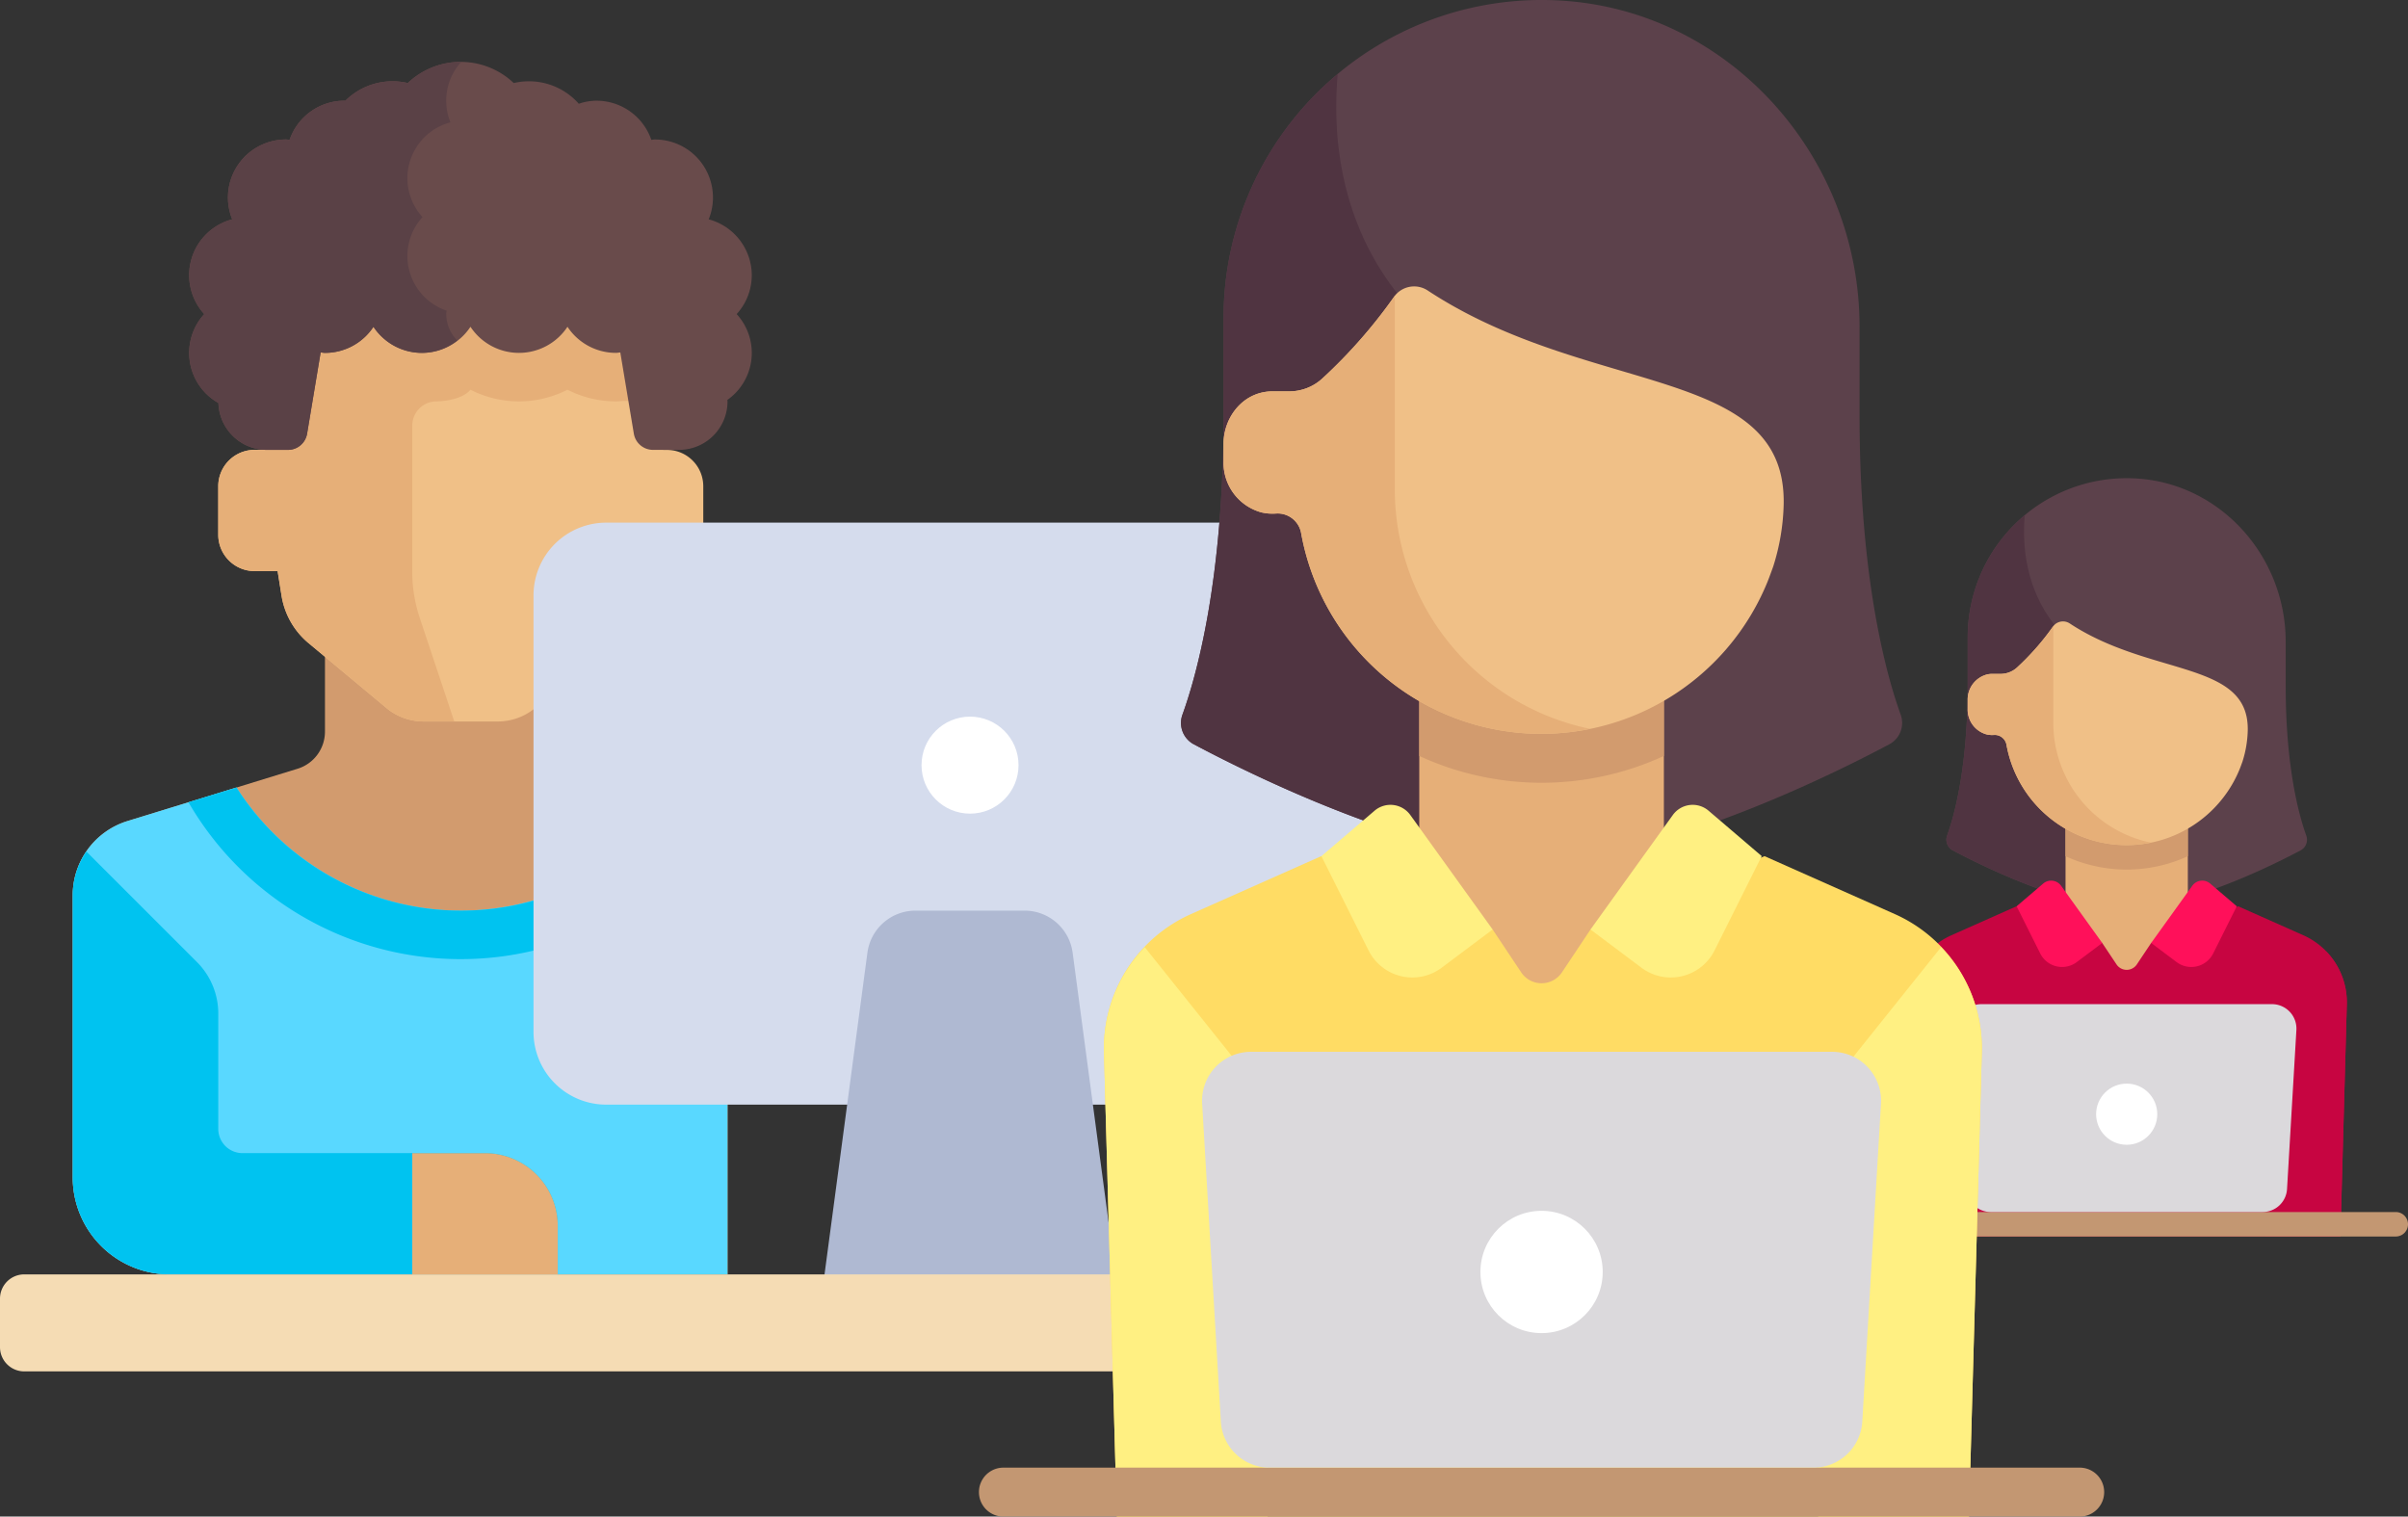 <svg xmlns="http://www.w3.org/2000/svg" viewBox="3849 305 428 269.565">
  <rect x="3849" y="305" width="428" height="269.565" fill="#333333" stroke="none"/>
  <defs>
    <style>
      .cls-1 {
        fill: #d29b6e;
      }

      .cls-2 {
        fill: #59d8ff;
      }

      .cls-3 {
        fill: #00c3f0;
      }

      .cls-4 {
        fill: #f0c087;
      }

      .cls-5 {
        fill: #e6af78;
      }

      .cls-6 {
        fill: #694b4b;
      }

      .cls-7 {
        fill: #5a4146;
      }

      .cls-8 {
        fill: #d5dced;
      }

      .cls-9 {
        fill: #afb9d2;
      }

      .cls-10 {
        fill: #fff;
      }

      .cls-11 {
        fill: #f5dcb4;
      }

      .cls-12 {
        fill: #5c414b;
      }

      .cls-13 {
        fill: #503441;
      }

      .cls-14 {
        fill: #c70541;
      }

      .cls-15 {
        fill: #c39772;
      }

      .cls-16 {
        fill: #ff105a;
      }

      .cls-17 {
        fill: #dbd9dc;
      }

      .cls-18 {
        fill: #ffdc64;
      }

      .cls-19 {
        fill: #fff082;
      }
    </style>
  </defs>
  <g id="Group_287" data-name="Group 287" transform="translate(3726 -939)">
    <g id="student" transform="translate(123 1237.345)">
      <path id="Path_44" data-name="Path 44" class="cls-1" d="M71.311,220.69V240.6a6.9,6.9,0,0,1-4.869,6.592l-30.223,9.3a13.794,13.794,0,0,0-9.736,13.183v50.158a17.241,17.241,0,0,0,17.241,17.241h99.138V220.69Z" transform="translate(-13.552 -103.897)"/>
      <path id="Path_45" data-name="Path 45" class="cls-2" d="M95.448,276.931A47.448,47.448,0,0,1,55.59,255.044L36.219,261a13.793,13.793,0,0,0-9.736,13.183v50.158a17.241,17.241,0,0,0,17.241,17.241h99.138V229.517A47.553,47.553,0,0,1,95.448,276.931Z" transform="translate(-13.552 -108.414)"/>
      <g id="Group_60" data-name="Group 60" transform="translate(12.931 121.103)">
        <path id="Path_46" data-name="Path 46" class="cls-3" d="M164.421,229.517A47.35,47.35,0,0,1,77.15,255.043l-8.537,2.626a55.933,55.933,0,0,0,95.808,1.614Z" transform="translate(-48.042 -229.517)"/>
        <path id="Path_47" data-name="Path 47" class="cls-3" d="M99.759,358.716h-43.1a4.311,4.311,0,0,1-4.311-4.31V333.9a12.936,12.936,0,0,0-3.787-9.144L28.91,305.108a13.74,13.74,0,0,0-2.427,7.76v50.158a17.241,17.241,0,0,0,17.241,17.241h68.965v-8.621A12.93,12.93,0,0,0,99.759,358.716Z" transform="translate(-26.483 -268.198)"/>
      </g>
      <path id="Path_48" data-name="Path 48" class="cls-4" d="M159.19,127.276h-.64L157.035,97.1H88.608v30.172H85.914a6.466,6.466,0,0,0-6.465,6.465v8.621a6.466,6.466,0,0,0,6.465,6.465H90l.7,4.376a13.8,13.8,0,0,0,4.79,8.417l13.84,11.533a10.347,10.347,0,0,0,6.623,2.4h13.2a10.349,10.349,0,0,0,6.623-2.4l13.84-11.533a13.8,13.8,0,0,0,4.79-8.417l.7-4.376h4.085a6.466,6.466,0,0,0,6.465-6.465v-8.621A6.465,6.465,0,0,0,159.19,127.276Z" transform="translate(-40.656 -40.656)"/>
      <path id="Path_49" data-name="Path 49" class="cls-5" d="M157.035,97.1H88.608v30.172H85.914a6.465,6.465,0,0,0-6.465,6.465v8.621a6.465,6.465,0,0,0,6.465,6.465H90l.7,4.376a13.794,13.794,0,0,0,4.79,8.417l13.84,11.533a10.346,10.346,0,0,0,6.622,2.4h5.45l-6.145-18.433a25.86,25.86,0,0,1-1.327-8.178V122.964a4.311,4.311,0,0,1,4.311-4.311h0s4.311,0,6.035-2.071a18.975,18.975,0,0,0,17.241,0,18.914,18.914,0,0,0,8.621,2.071,11.226,11.226,0,0,0,1.276-.077l6.7.008Z" transform="translate(-40.656 -40.655)"/>
      <path id="Path_50" data-name="Path 50" class="cls-6" d="M168.855,55.586A10.318,10.318,0,0,0,161.2,45.64a10.313,10.313,0,0,0-9.587-14.192c-.21,0-.407.05-.614.062a10.312,10.312,0,0,0-9.73-6.958,9.851,9.851,0,0,0-3.159.542,11.825,11.825,0,0,0-11.562-3.677,13.667,13.667,0,0,0-18.833,0,11.886,11.886,0,0,0-11.1,3.147c-.06,0-.116-.012-.177-.012a10.313,10.313,0,0,0-9.73,6.958c-.208-.012-.4-.062-.614-.062A10.314,10.314,0,0,0,76.508,45.64,10.26,10.26,0,0,0,71.54,62.483a10.215,10.215,0,0,0,2.517,15.8,8.606,8.606,0,0,0,8.592,8.336h3.769a3.449,3.449,0,0,0,3.4-2.881L92.225,69.3c.259.02.505.078.769.078a10.325,10.325,0,0,0,8.621-4.64,10.328,10.328,0,0,0,17.241,0,10.328,10.328,0,0,0,17.241,0,10.326,10.326,0,0,0,8.621,4.64c.263,0,.51-.058.769-.078l2.406,14.437a3.449,3.449,0,0,0,3.4,2.881h4.63A8.621,8.621,0,0,0,164.545,78c0-.089-.024-.172-.026-.261a10.214,10.214,0,0,0,1.652-15.256A10.27,10.27,0,0,0,168.855,55.586Z" transform="translate(-35.234 0)"/>
      <path id="Path_51" data-name="Path 51" class="cls-7" d="M114.607,61.868a10.254,10.254,0,0,1-4.274-16.627A10.26,10.26,0,0,1,115.3,28.4a10.183,10.183,0,0,1,1.92-10.734c-.031,0-.06-.009-.091-.009a13.711,13.711,0,0,0-9.416,3.762,11.886,11.886,0,0,0-11.1,3.147c-.06,0-.116-.012-.177-.012a10.313,10.313,0,0,0-9.73,6.958c-.208-.012-.4-.062-.614-.062A10.314,10.314,0,0,0,76.51,45.64a10.26,10.26,0,0,0-4.97,16.843,10.215,10.215,0,0,0,2.517,15.8,8.606,8.606,0,0,0,8.592,8.336h3.769a3.449,3.449,0,0,0,3.4-2.881L92.226,69.3c.259.02.505.078.769.078a10.325,10.325,0,0,0,8.621-4.64,10.326,10.326,0,0,0,8.621,4.64,10.2,10.2,0,0,0,6.271-2.212,6.729,6.729,0,0,1-1.96-4.685C114.545,62.272,114.588,62.074,114.607,61.868Z" transform="translate(-35.235 0)"/>
      <path id="Path_52" data-name="Path 52" class="cls-5" d="M150.069,414.9H163a12.931,12.931,0,0,1,12.931,12.931v8.621H150.069Z" transform="translate(-76.793 -203.277)"/>
      <path id="Path_53" data-name="Path 53" class="cls-8" d="M336.448,288.827H207.138A12.931,12.931,0,0,1,194.207,275.9V198.31a12.931,12.931,0,0,1,12.931-12.931h129.31A12.931,12.931,0,0,1,349.38,198.31V275.9A12.931,12.931,0,0,1,336.448,288.827Z" transform="translate(-99.38 -85.828)"/>
      <path id="Path_54" data-name="Path 54" class="cls-9" d="M351.862,391.276,344.238,334.1a8.62,8.62,0,0,0-8.545-7.481H316.305a8.621,8.621,0,0,0-8.545,7.481l-7.623,57.174V399.9h51.724v-8.621Z" transform="translate(-153.586 -158.104)"/>
      <ellipse id="Ellipse_3" data-name="Ellipse 3" class="cls-10" cx="8.621" cy="8.621" rx="8.621" ry="8.621" transform="translate(163.793 134.034)"/>
      <path id="Path_55" data-name="Path 55" class="cls-11" d="M245.689,476.276H4.311A4.311,4.311,0,0,1,0,471.965v-8.621a4.311,4.311,0,0,1,4.311-4.311H245.689A4.311,4.311,0,0,1,250,463.345v8.621A4.312,4.312,0,0,1,245.689,476.276Z" transform="translate(0 -225.862)"/>
    </g>
    <g id="employee" transform="translate(384.936 1329)">
      <path id="Path_32" data-name="Path 32" class="cls-12" d="M194.57,36.956v-7.9c0-15.217-11.694-28.311-26.895-29.027A28.262,28.262,0,0,0,138.048,28.26v8.7c0,14.63-2.431,23.182-3.658,26.566a2.148,2.148,0,0,0,1.02,2.629c4.332,2.3,16.135,8.2,26.551,9.935h8.7c10.416-1.736,22.219-7.631,26.551-9.935a2.148,2.148,0,0,0,1.02-2.629C197,60.138,194.57,51.586,194.57,36.956Z" transform="translate(-50.245 0)"/>
      <path id="Path_33" data-name="Path 33" class="cls-13" d="M138.051,46.668v8.7c0,14.629-2.431,23.182-3.657,26.566a2.156,2.156,0,0,0,1.031,2.635c4.041,2.148,14.538,7.393,24.365,9.507V51.015l-4.348-4.348c-7.232-7.232-7.721-16.365-7.243-21.684A28.193,28.193,0,0,0,138.051,46.668Z" transform="translate(-50.248 -18.407)"/>
      <rect id="Rectangle_9" data-name="Rectangle 9" class="cls-5" width="21.739" height="28.262" transform="translate(105.194 60.87)"/>
      <path id="Path_34" data-name="Path 34" class="cls-14" d="M178.534,294.179l-11.574-5.147-15.466,6.522-2.539,3.808a2.174,2.174,0,0,1-3.618,0l-2.539-3.808-15.229-6.522L116,294.179a13.043,13.043,0,0,0-7.738,12.279l1.142,41.27h75.73l1.142-41.27A13.043,13.043,0,0,0,178.534,294.179Z" transform="translate(-31.083 -212.945)"/>
      <g id="Group_58" data-name="Group 58" transform="translate(77.17 84.174)">
        <path id="Path_35" data-name="Path 35" class="cls-14" d="M122.8,333.406l-10.921-13.651a13.013,13.013,0,0,0-3.62,9.338l1.142,41.27h13.4Z" transform="translate(-108.253 -319.755)"/>
        <path id="Path_36" data-name="Path 36" class="cls-14" d="M349.388,333.406l10.921-13.651a13.012,13.012,0,0,1,3.62,9.338l-1.142,41.27h-13.4V333.406Z" transform="translate(-285.91 -319.755)"/>
      </g>
      <path id="Path_37" data-name="Path 37" class="cls-1" d="M214.709,237.54a26,26,0,0,0,21.739,0v-6.315H214.709Z" transform="translate(-109.515 -170.356)"/>
      <path id="Path_38" data-name="Path 38" class="cls-4" d="M197.495,121.584a19.606,19.606,0,0,0,.924-5.441c.321-12.512-17.2-9.582-31.6-19.054a2.192,2.192,0,0,0-3.025.536,45.566,45.566,0,0,1-6.367,7.257,4.341,4.341,0,0,1-2.947,1.15h-1.568a4.25,4.25,0,0,0-.731.078,4.6,4.6,0,0,0-3.54,4.589v1.573A4.566,4.566,0,0,0,152,116.787a4.31,4.31,0,0,0,1.324.1,2.117,2.117,0,0,1,2.219,1.767,21.7,21.7,0,0,0,41.415,4.37C197.116,122.643,197.464,121.677,197.495,121.584Z" transform="translate(-60.84 -71.251)"/>
      <path id="Path_39" data-name="Path 39" class="cls-5" d="M163.861,117.07V99.887a45.651,45.651,0,0,1-6.432,7.337,4.341,4.341,0,0,1-2.947,1.15h-1.568a4.258,4.258,0,0,0-.729.077,4.6,4.6,0,0,0-3.541,4.586v1.575A4.566,4.566,0,0,0,152,119.128a4.3,4.3,0,0,0,1.325.1A2.117,2.117,0,0,1,155.543,121a21.66,21.66,0,0,0,25.671,17.369A21.747,21.747,0,0,1,163.861,117.07Z" transform="translate(-60.84 -73.592)"/>
      <path id="Path_40" data-name="Path 40" class="cls-15" d="M163.89,499.831H68.238a2.174,2.174,0,1,1,0-4.348H163.89a2.174,2.174,0,1,1,0,4.348Z" transform="translate(0 -365.049)"/>
      <g id="Group_59" data-name="Group 59" transform="translate(96.499 71.53)">
        <path id="Path_41" data-name="Path 41" class="cls-16" d="M185.868,284.662l-4.192-8.384,4.725-4.036a2.174,2.174,0,0,1,3.177.384l7.316,10.174-4.528,3.4A4.348,4.348,0,0,1,185.868,284.662Z" transform="translate(-181.676 -271.722)"/>
        <path id="Path_42" data-name="Path 42" class="cls-16" d="M283.541,284.662l4.192-8.384-4.725-4.036a2.174,2.174,0,0,0-3.177.384L272.515,282.8l4.528,3.4A4.348,4.348,0,0,0,283.541,284.662Z" transform="translate(-248.602 -271.722)"/>
      </g>
      <path id="Path_43" data-name="Path 43" class="cls-17" d="M195.718,392.052H147.4a4.348,4.348,0,0,1-4.34-4.092L141.393,359.7a4.348,4.348,0,0,1,4.34-4.6H197.38a4.348,4.348,0,0,1,4.34,4.6l-1.662,28.261A4.348,4.348,0,0,1,195.718,392.052Z" transform="translate(-55.493 -261.618)"/>
      <circle id="Ellipse_2" data-name="Ellipse 2" class="cls-10" cx="5.435" cy="5.435" r="5.435" transform="translate(110.629 107.608)"/>
    </g>
    <g id="employee-2" data-name="employee" transform="translate(230.936 1244)">
      <path id="Path_32-2" data-name="Path 32" class="cls-12" d="M254.878,73.912V58.117c0-30.435-23.388-56.622-53.789-58.053a56.524,56.524,0,0,0-59.254,56.457V73.912c0,29.26-4.862,46.365-7.315,53.132a4.3,4.3,0,0,0,2.04,5.258c8.664,4.609,32.269,16.4,53.1,19.871h17.391c20.832-3.472,44.438-15.263,53.1-19.871a4.3,4.3,0,0,0,2.04-5.258C259.74,120.277,254.878,103.172,254.878,73.912Z" transform="translate(-32.292)"/>
      <path id="Path_33-2" data-name="Path 33" class="cls-13" d="M141.836,68.351V85.743c0,29.259-4.862,46.363-7.315,53.131a4.311,4.311,0,0,0,2.062,5.269c8.083,4.3,29.076,14.786,48.73,19.014V77.047l-8.7-8.7c-14.463-14.463-15.443-32.73-14.486-43.367A56.387,56.387,0,0,0,141.836,68.351Z" transform="translate(-32.294 -11.83)"/>
      <rect id="Rectangle_9-2" data-name="Rectangle 9" class="cls-5" width="43.478" height="56.524" transform="translate(144.325 121.741)"/>
      <path id="Path_34-2" data-name="Path 34" class="cls-18" d="M248.814,299.326l-23.147-10.293-30.931,13.043-5.078,7.617a4.348,4.348,0,0,1-7.235,0l-5.078-7.617-30.458-13.043L123.74,299.326a26.086,26.086,0,0,0-15.477,24.558l2.284,82.54H262.007l2.284-82.54A26.087,26.087,0,0,0,248.814,299.326Z" transform="translate(-19.977 -136.858)"/>
      <g id="Group_58-2" data-name="Group 58" transform="translate(88.276 168.349)">
        <path id="Path_35-2" data-name="Path 35" class="cls-19" d="M137.345,347.057l-21.842-27.3a26.025,26.025,0,0,0-7.24,18.676l2.284,82.54h26.8Z" transform="translate(-108.253 -319.755)"/>
        <path id="Path_36-2" data-name="Path 36" class="cls-19" d="M349.388,347.057l21.842-27.3a26.023,26.023,0,0,1,7.24,18.676l-2.284,82.54h-26.8V347.057Z" transform="translate(-222.432 -319.755)"/>
      </g>
      <path id="Path_37-2" data-name="Path 37" class="cls-1" d="M214.709,243.854a52,52,0,0,0,43.478,0V231.225H214.709Z" transform="translate(-70.384 -109.486)"/>
      <path id="Path_38-2" data-name="Path 38" class="cls-4" d="M246.347,146.459a39.213,39.213,0,0,0,1.848-10.881c.642-25.023-34.4-19.164-63.2-38.108a4.383,4.383,0,0,0-6.05,1.072,91.133,91.133,0,0,1-12.735,14.513,8.682,8.682,0,0,1-5.895,2.3h-3.128l-.007,0a8.5,8.5,0,0,0-1.462.155c-4.231.819-7.08,4.868-7.08,9.178v3.145a9.131,9.131,0,0,0,6.713,9.028,8.62,8.62,0,0,0,2.649.205,4.234,4.234,0,0,1,4.438,3.534,43.4,43.4,0,0,0,82.831,8.741C245.589,148.577,246.285,146.646,246.347,146.459Z" transform="translate(-39.102 -45.792)"/>
      <path id="Path_39-2" data-name="Path 39" class="cls-5" d="M179.078,134.253V99.887a91.3,91.3,0,0,1-12.863,14.674,8.682,8.682,0,0,1-5.895,2.3h-3.128l-.007,0a8.515,8.515,0,0,0-1.459.155c-4.231.818-7.083,4.863-7.083,9.173v3.151a9.132,9.132,0,0,0,6.713,9.028,8.606,8.606,0,0,0,2.649.205,4.234,4.234,0,0,1,4.438,3.534,43.32,43.32,0,0,0,51.343,34.738A43.5,43.5,0,0,1,179.078,134.253Z" transform="translate(-39.102 -47.297)"/>
      <path id="Path_40-2" data-name="Path 40" class="cls-15" d="M261.716,504.179H70.412a4.348,4.348,0,1,1,0-8.7h191.3a4.348,4.348,0,1,1,0,8.7Z" transform="translate(0 -234.614)"/>
      <g id="Group_59-2" data-name="Group 59" transform="translate(126.933 143.06)">
        <path id="Path_41-2" data-name="Path 41" class="cls-19" d="M190.06,297.6l-8.384-16.768,9.45-8.071a4.348,4.348,0,0,1,6.354.768l14.632,20.347-9.056,6.792A8.7,8.7,0,0,1,190.06,297.6Z" transform="translate(-181.676 -271.722)"/>
        <path id="Path_42-2" data-name="Path 42" class="cls-19" d="M294.566,297.6l8.384-16.768-9.449-8.071a4.348,4.348,0,0,0-6.354.768l-14.632,20.347,9.056,6.792A8.7,8.7,0,0,0,294.566,297.6Z" transform="translate(-224.689 -271.722)"/>
      </g>
      <path id="Path_43-2" data-name="Path 43" class="cls-17" d="M250.051,429.009H153.406a8.7,8.7,0,0,1-8.681-8.185L141.4,364.3a8.7,8.7,0,0,1,8.681-9.206H253.376a8.7,8.7,0,0,1,8.681,9.206l-3.325,56.522A8.7,8.7,0,0,1,250.051,429.009Z" transform="translate(-35.665 -168.14)"/>
      <circle id="Ellipse_2-2" data-name="Ellipse 2" class="cls-10" cx="10.869" cy="10.869" r="10.869" transform="translate(155.194 215.217)"/>
    </g>
  </g>
</svg>
